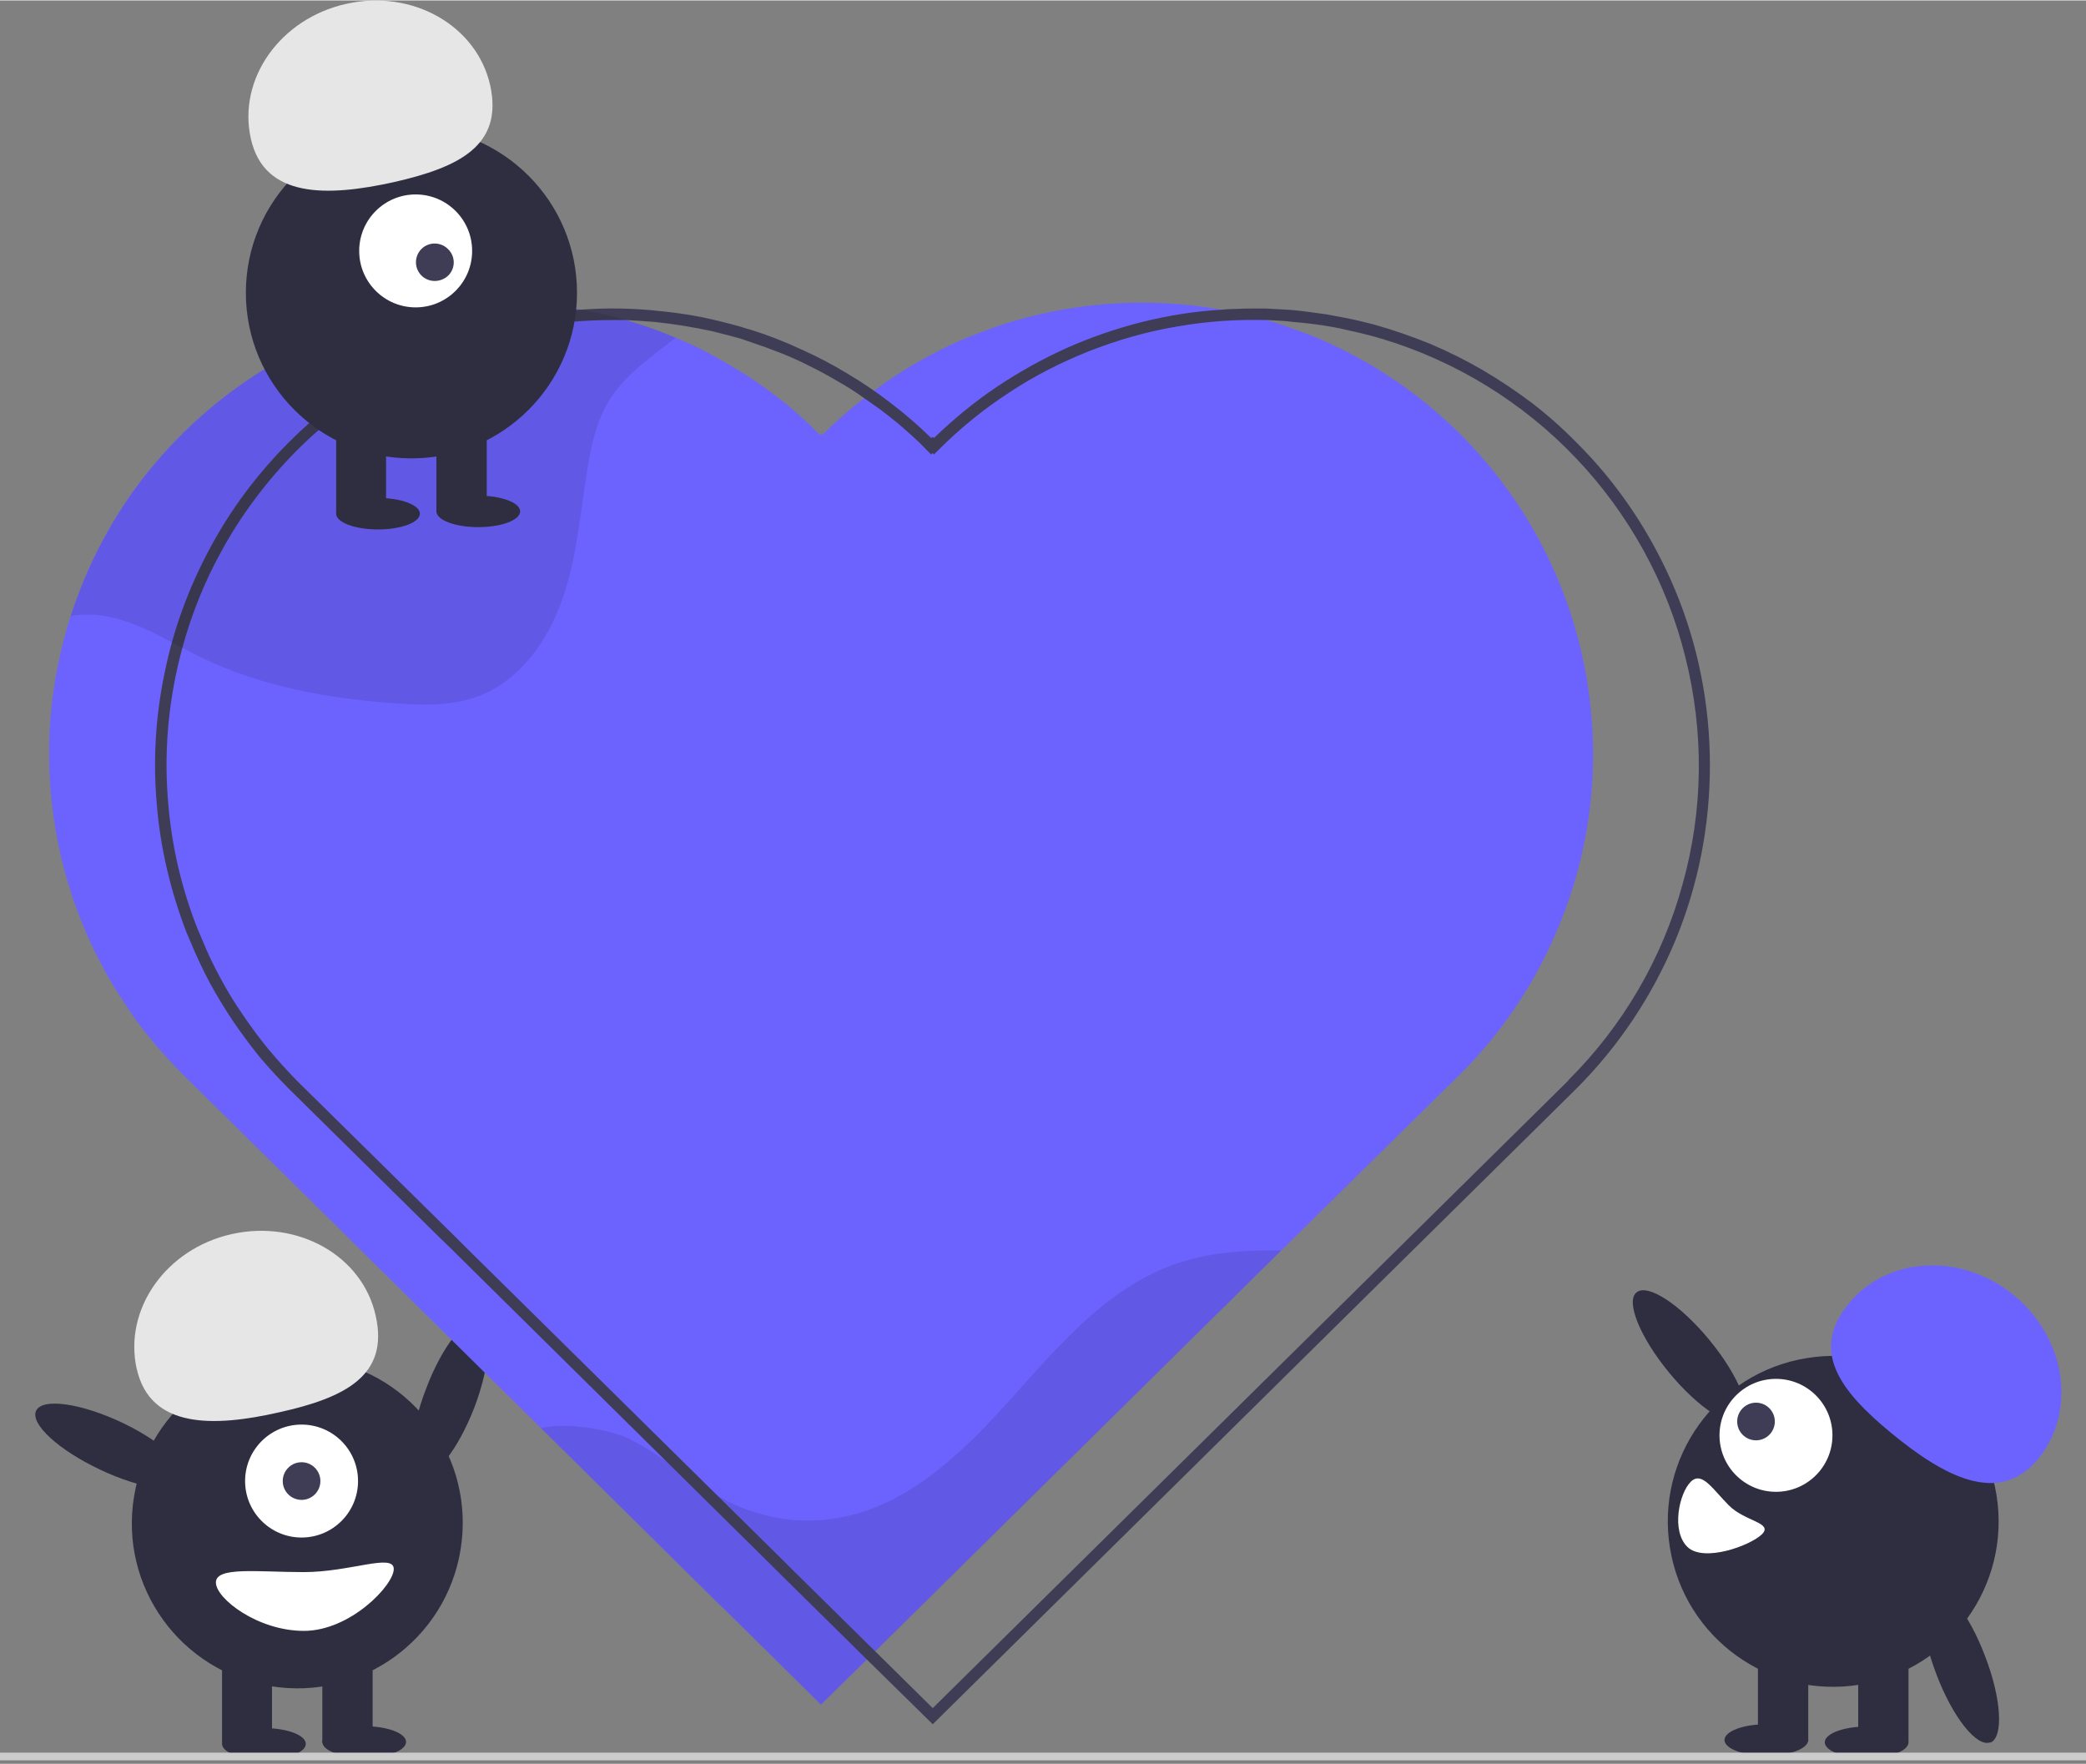 <svg version="1.2" xmlns="http://www.w3.org/2000/svg" viewBox="0 0 543 459" width="350" height="296">
	<rect x="0" y="0" width="543" height="459" fill="#808080" stroke="none"/>
	<title>thankyou-svg</title>
	<style>
		.s0 { fill: #2f2e41 } 
		.s1 { fill: #ffffff } 
		.s2 { fill: #3f3d56 } 
		.s3 { fill: #e6e6e6 } 
		.s4 { fill: #6c63ff } 
		.s5 { opacity: .1;fill: #000000 } 
		.s6 { fill: #cccccc } 
	</style>
	<path id="Layer" class="s0" d="m123.5 366.2c-4.3 11.1-10.5 19-14 17.7-3.5-1.3-2.9-11.4 1.4-22.5 4.2-11.2 10.5-19.1 14-17.7 3.4 1.3 2.8 11.4-1.4 22.5z"/>
	<path id="Layer" class="s0" d="m119.9 403.2c-3.8 23.5-25.9 39.4-49.4 35.6-23.5-3.8-39.5-25.9-35.6-49.4 3.8-23.5 25.9-39.4 49.4-35.6 23.5 3.8 39.4 25.9 35.6 49.4z"/>
	<path id="Layer" class="s0" d="m57.8 430.1h13v23.4h-13z"/>
	<path id="Layer" class="s0" d="m83.9 430.1h13.1v23.4h-13.1z"/>
	<ellipse id="Layer" class="s0" cx="68.7" cy="453.8" rx="10.9" ry="4.1"/>
	<ellipse id="Layer" class="s0" cx="94.8" cy="453.3" rx="10.9" ry="4.1"/>
	<circle id="Layer" class="s1" cx="78.5" cy="385.4" r="14.7"/>
	<circle id="Layer" class="s2" cx="78.5" cy="385.4" r="4.9"/>
	<path id="Layer" class="s3" d="m35.6 356.3c-3.5-15.6 7.6-31.4 24.8-35.2 17.2-3.8 34 5.7 37.4 21.3 3.5 15.5-7.9 21.3-25.1 25.1-17.1 3.9-33.6 4.3-37.1-11.3z"/>
	<path id="Layer" class="s0" d="m48.3 385.5c-1.6 3.4-11.6 2-22.3-3.1-10.8-5.1-18.2-11.9-16.6-15.3 1.6-3.4 11.6-2 22.4 3.1 10.7 5.1 18.1 12 16.5 15.3z"/>
	<path id="Layer" class="s1" d="m79.1 409.1c12.1 0 23.4-5 23.4-0.8 0 4.2-11.3 16.1-23.4 16.1-12 0-22.9-8.4-22.9-12.6 0-4.2 10.9-2.7 22.9-2.7z"/>
	<path id="Layer" class="s4" d="m380.3 279.3l-46.8 46.1-105.7 104.3-2.2 2.2-11.9 11.7-25-24.7-2.2-2.1-45.7-45.2-14.6-14.4-8.7-8.6-25.7-25.4-3.5-3.5-41.1-40.5q-3-3.1-5.9-6.4-2.8-3.2-5.4-6.7-2.5-3.5-4.8-7.1-2.4-3.7-4.4-7.5-0.7-1.3-1.4-2.7c-9.8-19.4-13.9-41.2-12.1-62.8 1.9-21.6 9.7-42.3 22.6-59.8 13-17.4 30.5-31 50.6-39.1 20.2-8.1 42.2-10.5 63.6-6.8q0.5 0.1 1.1 0.2 1.5 0.2 3 0.5 1.5 0.4 3 0.7 1.5 0.3 3 0.7 1.5 0.4 2.9 0.8 3.9 1.2 7.6 2.5 3.8 1.4 7.4 3 3.7 1.6 7.2 3.5 3.5 1.9 6.9 4 1.5 0.9 2.9 1.8 2.4 1.6 4.9 3.4 2.4 1.8 4.7 3.6 2.3 1.9 4.5 3.9 2.2 2 4.3 4.2l0.4-0.4 0.3 0.4q1.3-1.3 2.6-2.6 1.4-1.2 2.7-2.4 1.4-1.2 2.8-2.4 1.4-1.1 2.8-2.2 1.2-1 2.5-1.9c6.4-4.8 13.3-8.8 20.5-12.2 7.3-3.3 14.8-5.9 22.6-7.7 7.7-1.8 15.7-2.8 23.6-3 8-0.2 16 0.4 23.8 1.8q1.5 0.3 3 0.6 1.5 0.3 3 0.6 1.5 0.4 3 0.8 1.5 0.4 2.9 0.8 2 0.5 3.9 1.2 1.6 0.5 3.1 1.1 3.2 1.1 6.4 2.4 3.1 1.4 6.2 2.9 3 1.5 6 3.2 3 1.7 5.8 3.6 2.5 1.6 5 3.4c13.7 10 25.1 22.8 33.4 37.6 8.3 14.9 13.3 31.3 14.6 48.2 1.4 17-1 34-6.9 49.9-5.9 16-15.1 30.5-27.1 42.5z"/>
	<path id="Layer" class="s5" d="m333.5 325.4l-105.7 104.4-2.2 2.1-11.9 11.7-25-24.7-2.2-2.1-45.7-45.2c7.4-1.7 18.6 0.7 22.8 2.7 9.8 4.8 17.8 12.8 27.8 17.3q3.3 1.5 6.8 2.4 3.5 1 7.1 1.4 3.6 0.4 7.2 0.2 3.6-0.1 7.2-0.9c17.8-3.7 31.6-17.5 43.8-31.1 12.1-13.5 24.5-28.1 41.6-34.4 9-3.3 18.7-4 28.4-3.8z"/>
	<path id="Layer" fill-rule="evenodd" class="s2" d="m436.1 153.6c6 14.4 9 29.9 9 45.5 0 15.7-3 31.1-9 45.6-6 14.4-14.7 27.5-25.8 38.6l-167.5 165.4-17.1-16.8-22.2-21.9-2.1-2.1-84.2-83.2-3.1-3-38.9-38.4q-4.1-4.1-7.8-8.5-3.6-4.5-6.8-9.2-3.2-4.8-6-9.9-2.7-5.1-4.9-10.4-0.6-1.4-1.2-2.8c-4.1-10.7-6.8-22-7.7-33.4-1-11.5-0.3-23 2.1-34.3 2.3-11.3 6.3-22.1 11.8-32.3 5.4-10.1 12.4-19.4 20.5-27.5q2.6-2.6 5.3-5c4.8-4.3 9.9-8.1 15.4-11.5 5.4-3.4 11-6.4 16.9-8.9 5.9-2.5 12-4.5 18.2-6 6.2-1.5 12.6-2.5 18.9-3q0.6-0.1 1.2-0.1 5.3-0.4 10.5-0.3 5.3 0.1 10.5 0.7 5.2 0.5 10.4 1.5 5.2 1.1 10.2 2.5 1.5 0.5 3 0.9 6.6 2.1 12.8 5 6.3 2.8 12.2 6.4 5.9 3.5 11.3 7.7 5.5 4.2 10.4 9l0.4-0.3 0.3 0.3c5-4.8 10.4-9.3 16.2-13.2 5.8-3.9 11.9-7.3 18.3-10.2 6.3-2.8 12.9-5.1 19.7-6.8 6.8-1.7 13.7-2.8 20.7-3.2q1.9-0.2 3.8-0.2 1.9-0.1 3.9-0.1 1.9 0 3.8 0 2 0.1 3.9 0.2 1.5 0.1 3.1 0.2 2.2 0.2 4.3 0.5 2.2 0.3 4.4 0.6 2.2 0.4 4.3 0.8 2.2 0.4 4.3 0.9 2 0.5 4 1 7.4 2.1 14.5 5 7.1 3 13.8 6.9 6.6 3.9 12.7 8.5 6.1 4.7 11.5 10.2c11.1 11 19.8 24.2 25.8 38.6zm-27.9 127.5c14.2-14.1 24.5-31.7 29.8-51.1 5.4-19.3 5.6-39.6 0.7-59.1-4.8-19.4-14.7-37.3-28.5-51.8-13.8-14.5-31.2-25.2-50.4-31q-2-0.6-4-1.1-2.3-0.6-4.7-1.1-2.4-0.6-4.8-1-2.3-0.4-4.7-0.7-2.4-0.3-4.9-0.5-1.5-0.2-3-0.3-1.9-0.1-3.8-0.2c-7.9-0.2-15.8 0.3-23.6 1.7-7.8 1.3-15.4 3.5-22.8 6.4-7.3 2.9-14.4 6.5-21 10.9-6.6 4.3-12.7 9.3-18.3 14.9l-1.1 1.1-0.3-0.4-0.4 0.4-1.1-1.1q-1.8-1.9-3.8-3.7-2-1.8-4-3.5-2.1-1.7-4.2-3.3-2.2-1.6-4.4-3.1-3.3-2.4-6.9-4.4-3.5-2.1-7.2-3.9-3.7-1.9-7.5-3.4-3.8-1.5-7.7-2.8-1.5-0.5-2.9-1-3.7-1-7.3-1.9-3.7-0.8-7.4-1.4-3.7-0.6-7.5-1-3.7-0.3-7.5-0.5-1.8 0-3.7 0-4.9 0-9.8 0.4-9.2 0.8-18.1 3c-5.9 1.4-11.8 3.4-17.4 5.8q-8.5 3.5-16.3 8.4-7.7 4.9-14.7 11-2.9 2.5-5.7 5.3c-7.9 8-14.7 17-20 26.9-5.4 9.9-9.2 20.5-11.5 31.5-2.3 11-3 22.3-2 33.5 0.9 11.2 3.5 22.2 7.6 32.6q0.6 1.4 1.2 2.8 2.1 5.2 4.8 10.1 2.6 4.9 5.8 9.5 3.1 4.6 6.6 8.9 3.6 4.3 7.5 8.3l41.1 40.5 3 3 82.6 81.5 2.2 2.2 21.6 21.3 15 14.8 165.5-163.4z"/>
	<path id="Layer" class="s5" d="m175.9 87.8c-6.4 5-13.3 9.7-17.5 16.6-3.1 5.2-4.4 11.1-5.4 17-1.9 11.4-2.7 23.2-6.5 34.1-3.7 11-11.1 21.5-21.9 25.6-6.7 2.5-14.2 2.4-21.3 1.9-17.7-1.2-35.5-4.4-51.4-12.2-8.9-4.4-17.6-10.2-27.5-10.9q-0.7 0-1.5 0-0.7 0-1.5 0-0.7 0.1-1.5 0.1-0.8 0.1-1.5 0.3c4.3-13.4 10.9-25.9 19.6-36.9 8.7-11 19.3-20.4 31.3-27.7 12-7.3 25.2-12.4 38.9-15 13.8-2.6 28-2.8 41.8-0.4q0.6 0.1 1.1 0.2 1.5 0.2 3 0.5 1.5 0.3 3 0.7 1.5 0.3 3 0.7 1.5 0.4 2.9 0.8 1.7 0.5 3.3 1 1.6 0.5 3.2 1.1 1.6 0.6 3.2 1.2 1.6 0.6 3.2 1.3z"/>
	<circle id="Layer" class="s0" cx="107.1" cy="76.1" r="43.1"/>
	<path id="Layer" class="s0" d="m87.5 109.8h13v23.5h-13z"/>
	<path id="Layer" class="s0" d="m113.6 109.8h13.1v23.5h-13.1z"/>
	<ellipse id="Layer" class="s0" cx="98.4" cy="133.6" rx="10.9" ry="4.1"/>
	<ellipse id="Layer" class="s0" cx="124.5" cy="133" rx="10.9" ry="4.1"/>
	<circle id="Layer" class="s1" cx="108.2" cy="65.2" r="14.7"/>
	<path id="Layer" class="s2" d="m116.7 71.6c-2 1.9-5.1 1.9-7 0-1.9-1.9-1.9-5 0-6.9 1.9-1.9 5-1.9 6.9 0 2 1.9 2 5 0.1 6.9z"/>
	<path id="Layer" class="s3" d="m65.3 36c-3.5-15.6 7.7-31.3 24.8-35.1 17.2-3.9 34 5.6 37.5 21.2 3.4 15.6-7.9 21.3-25.1 25.2-17.2 3.8-33.7 4.3-37.2-11.3z"/>
	<path id="Layer" class="s0" d="m453.4 369.5c-2.9 2.4-11.3-3.1-18.9-12.3-7.6-9.2-11.4-18.6-8.5-20.9 2.9-2.4 11.3 3.1 18.9 12.3 7.6 9.2 11.4 18.5 8.5 20.9z"/>
	<path id="Layer" class="s0" d="m484.1 438.4c-23.5 3.8-45.6-12.1-49.4-35.6-3.8-23.5 12.1-45.6 35.6-49.4 23.5-3.9 45.6 12.1 49.4 35.6 3.8 23.5-12.1 45.6-35.6 49.4z"/>
	<path id="Layer" class="s0" d="m483.7 429.7h13.1v23.4h-13.1z"/>
	<path id="Layer" class="s0" d="m457.6 429.7h13.1v23.4h-13.1z"/>
	<ellipse id="Layer" class="s0" cx="485.9" cy="453.4" rx="10.9" ry="4.1"/>
	<ellipse id="Layer" class="s0" cx="459.8" cy="452.8" rx="10.9" ry="4.1"/>
	<path id="Layer" class="s4" d="m492.3 372.9c-13.6-11.2-21.1-21.5-11-33.8 10.2-12.3 29.4-13.2 43-2 13.6 11.2 16.3 30.3 6.2 42.6-10.2 12.3-24.6 4.4-38.2-6.8z"/>
	<circle id="Layer" class="s1" cx="462.3" cy="373.5" r="14.7"/>
	<circle id="Layer" class="s2" cx="457.1" cy="369.9" r="4.9"/>
	<path id="Layer" class="s1" d="m450 391.7c4.1 4.2 11.6 4.5 8.7 7.5-3 3-15.3 7.5-19.5 3.3-4.2-4.2-2.1-13.9 0.9-16.9 2.9-2.9 5.7 1.9 9.9 6.1z"/>
	<path id="Layer" class="s0" d="m518.1 453.4c-3.5 1.4-9.8-6.5-14-17.6-4.3-11.2-4.9-21.2-1.4-22.6 3.5-1.3 9.8 6.6 14 17.7 4.3 11.1 4.9 21.2 1.4 22.6z"/>
	<path id="Layer" class="s6" d="m730 458.1h-922q-0.4 0-0.7-0.3-0.3-0.3-0.3-0.7 0-0.4 0.3-0.7 0.3-0.3 0.7-0.3h922q0.4 0 0.7 0.3 0.3 0.3 0.3 0.7 0 0.4-0.3 0.7-0.3 0.3-0.7 0.3z"/>
</svg>